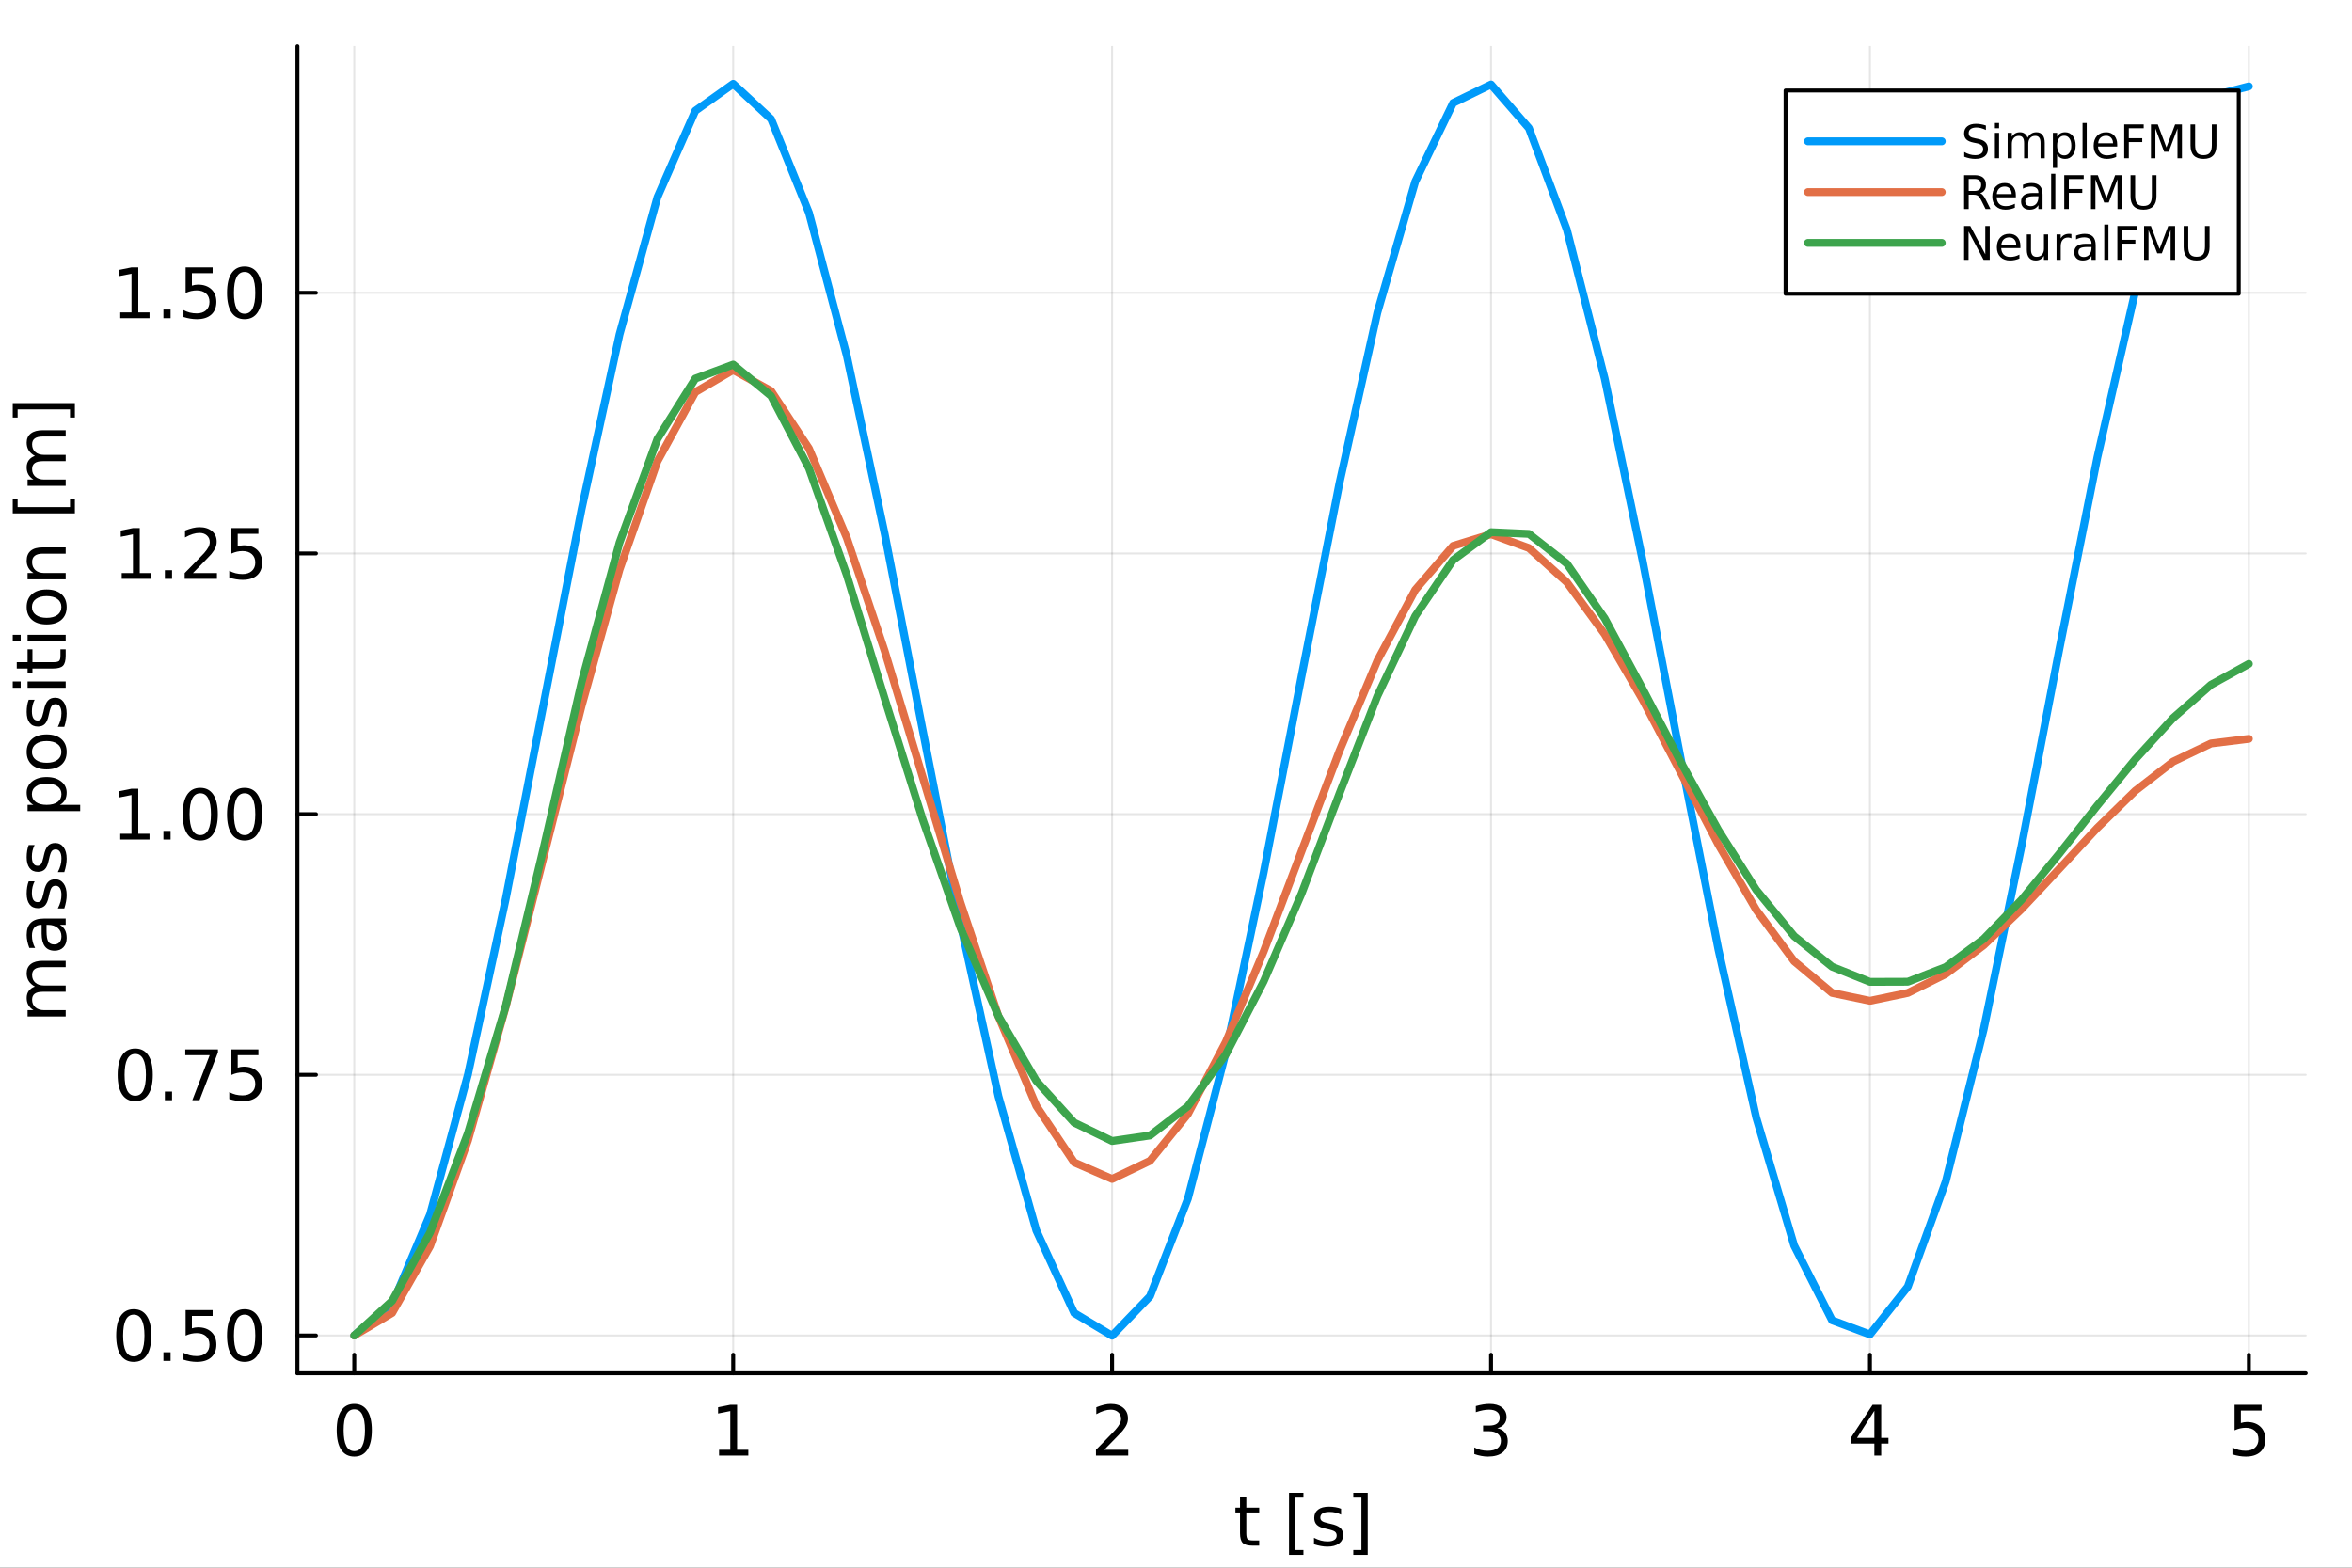 <?xml version="1.0" encoding="utf-8"?>
<svg xmlns="http://www.w3.org/2000/svg" xmlns:xlink="http://www.w3.org/1999/xlink" width="600" height="400" viewBox="0 0 2400 1600">
<rect x="0" y="0" width="2400" height="1600" fill="#333333" stroke="none"/>
<defs>
  <clipPath id="clip170">
    <rect x="0" y="0" width="2400" height="1600"/>
  </clipPath>
</defs>
<path clip-path="url(#clip170)" d="M0 1600 L2400 1600 L2400 0 L0 0  Z" fill="#ffffff" fill-rule="evenodd" fill-opacity="1"/>
<defs>
  <clipPath id="clip171">
    <rect x="480" y="0" width="1681" height="1600"/>
  </clipPath>
</defs>
<path clip-path="url(#clip170)" d="M303.503 1401.58 L2352.76 1401.58 L2352.76 47.244 L303.503 47.244  Z" fill="#ffffff" fill-rule="evenodd" fill-opacity="1"/>
<defs>
  <clipPath id="clip172">
    <rect x="303" y="47" width="2050" height="1355"/>
  </clipPath>
</defs>
<polyline clip-path="url(#clip172)" style="stroke:#000000; stroke-linecap:round; stroke-linejoin:round; stroke-width:2; stroke-opacity:0.1; fill:none" points="361.501,1401.58 361.501,47.244 "/>
<polyline clip-path="url(#clip172)" style="stroke:#000000; stroke-linecap:round; stroke-linejoin:round; stroke-width:2; stroke-opacity:0.1; fill:none" points="748.152,1401.58 748.152,47.244 "/>
<polyline clip-path="url(#clip172)" style="stroke:#000000; stroke-linecap:round; stroke-linejoin:round; stroke-width:2; stroke-opacity:0.1; fill:none" points="1134.8,1401.58 1134.8,47.244 "/>
<polyline clip-path="url(#clip172)" style="stroke:#000000; stroke-linecap:round; stroke-linejoin:round; stroke-width:2; stroke-opacity:0.1; fill:none" points="1521.46,1401.58 1521.46,47.244 "/>
<polyline clip-path="url(#clip172)" style="stroke:#000000; stroke-linecap:round; stroke-linejoin:round; stroke-width:2; stroke-opacity:0.1; fill:none" points="1908.11,1401.58 1908.11,47.244 "/>
<polyline clip-path="url(#clip172)" style="stroke:#000000; stroke-linecap:round; stroke-linejoin:round; stroke-width:2; stroke-opacity:0.1; fill:none" points="2294.76,1401.58 2294.76,47.244 "/>
<polyline clip-path="url(#clip170)" style="stroke:#000000; stroke-linecap:round; stroke-linejoin:round; stroke-width:4; stroke-opacity:1; fill:none" points="303.503,1401.58 2352.76,1401.58 "/>
<polyline clip-path="url(#clip170)" style="stroke:#000000; stroke-linecap:round; stroke-linejoin:round; stroke-width:4; stroke-opacity:1; fill:none" points="361.501,1401.58 361.501,1382.68 "/>
<polyline clip-path="url(#clip170)" style="stroke:#000000; stroke-linecap:round; stroke-linejoin:round; stroke-width:4; stroke-opacity:1; fill:none" points="748.152,1401.58 748.152,1382.68 "/>
<polyline clip-path="url(#clip170)" style="stroke:#000000; stroke-linecap:round; stroke-linejoin:round; stroke-width:4; stroke-opacity:1; fill:none" points="1134.8,1401.58 1134.8,1382.68 "/>
<polyline clip-path="url(#clip170)" style="stroke:#000000; stroke-linecap:round; stroke-linejoin:round; stroke-width:4; stroke-opacity:1; fill:none" points="1521.46,1401.58 1521.46,1382.68 "/>
<polyline clip-path="url(#clip170)" style="stroke:#000000; stroke-linecap:round; stroke-linejoin:round; stroke-width:4; stroke-opacity:1; fill:none" points="1908.11,1401.58 1908.11,1382.68 "/>
<polyline clip-path="url(#clip170)" style="stroke:#000000; stroke-linecap:round; stroke-linejoin:round; stroke-width:4; stroke-opacity:1; fill:none" points="2294.76,1401.58 2294.76,1382.68 "/>
<path clip-path="url(#clip170)" d="M361.501 1438.36 Q356.084 1438.36 353.341 1443.71 Q350.633 1449.02 350.633 1459.71 Q350.633 1470.37 353.341 1475.72 Q356.084 1481.03 361.501 1481.03 Q366.952 1481.03 369.66 1475.72 Q372.403 1470.37 372.403 1459.71 Q372.403 1449.02 369.66 1443.71 Q366.952 1438.36 361.501 1438.36 M361.501 1432.8 Q370.216 1432.8 374.799 1439.71 Q379.417 1446.59 379.417 1459.71 Q379.417 1472.8 374.799 1479.71 Q370.216 1486.59 361.501 1486.59 Q352.785 1486.59 348.167 1479.71 Q343.584 1472.8 343.584 1459.71 Q343.584 1446.59 348.167 1439.71 Q352.785 1432.8 361.501 1432.8 Z" fill="#000000" fill-rule="nonzero" fill-opacity="1" /><path clip-path="url(#clip170)" d="M733.725 1479.68 L745.183 1479.68 L745.183 1440.13 L732.718 1442.63 L732.718 1436.24 L745.114 1433.74 L752.128 1433.74 L752.128 1479.68 L763.586 1479.68 L763.586 1485.58 L733.725 1485.58 L733.725 1479.68 Z" fill="#000000" fill-rule="nonzero" fill-opacity="1" /><path clip-path="url(#clip170)" d="M1126.78 1479.68 L1151.26 1479.68 L1151.26 1485.58 L1118.35 1485.58 L1118.35 1479.68 Q1122.34 1475.55 1129.21 1468.6 Q1136.12 1461.62 1137.89 1459.61 Q1141.26 1455.82 1142.58 1453.22 Q1143.94 1450.58 1143.94 1448.05 Q1143.94 1443.91 1141.02 1441.31 Q1138.14 1438.71 1133.48 1438.71 Q1130.19 1438.71 1126.51 1439.85 Q1122.86 1441 1118.69 1443.32 L1118.69 1436.24 Q1122.93 1434.54 1126.61 1433.67 Q1130.29 1432.8 1133.35 1432.8 Q1141.4 1432.8 1146.19 1436.83 Q1150.98 1440.86 1150.98 1447.59 Q1150.98 1450.79 1149.77 1453.67 Q1148.59 1456.52 1145.43 1460.41 Q1144.56 1461.41 1139.91 1466.24 Q1135.26 1471.03 1126.78 1479.68 Z" fill="#000000" fill-rule="nonzero" fill-opacity="1" /><path clip-path="url(#clip170)" d="M1527.83 1457.63 Q1532.86 1458.7 1535.67 1462.11 Q1538.52 1465.51 1538.52 1470.51 Q1538.52 1478.18 1533.24 1482.39 Q1527.97 1486.59 1518.24 1486.59 Q1514.98 1486.59 1511.51 1485.93 Q1508.07 1485.3 1504.39 1484.02 L1504.39 1477.25 Q1507.31 1478.95 1510.78 1479.82 Q1514.25 1480.68 1518.04 1480.68 Q1524.63 1480.68 1528.07 1478.08 Q1531.54 1475.48 1531.54 1470.51 Q1531.54 1465.93 1528.31 1463.36 Q1525.12 1460.75 1519.39 1460.75 L1513.35 1460.75 L1513.35 1454.99 L1519.67 1454.99 Q1524.84 1454.99 1527.58 1452.94 Q1530.33 1450.86 1530.33 1446.97 Q1530.33 1442.98 1527.48 1440.86 Q1524.67 1438.71 1519.39 1438.71 Q1516.51 1438.71 1513.21 1439.33 Q1509.91 1439.96 1505.95 1441.27 L1505.95 1435.02 Q1509.94 1433.91 1513.42 1433.36 Q1516.92 1432.8 1520.01 1432.8 Q1528 1432.8 1532.65 1436.45 Q1537.31 1440.06 1537.31 1446.24 Q1537.31 1450.55 1534.84 1453.53 Q1532.38 1456.48 1527.83 1457.63 Z" fill="#000000" fill-rule="nonzero" fill-opacity="1" /><path clip-path="url(#clip170)" d="M1912.62 1439.85 L1894.91 1467.52 L1912.62 1467.52 L1912.62 1439.85 M1910.78 1433.74 L1919.6 1433.74 L1919.6 1467.52 L1927 1467.52 L1927 1473.36 L1919.6 1473.36 L1919.6 1485.58 L1912.62 1485.58 L1912.62 1473.36 L1889.22 1473.36 L1889.22 1466.59 L1910.78 1433.74 Z" fill="#000000" fill-rule="nonzero" fill-opacity="1" /><path clip-path="url(#clip170)" d="M2280.17 1433.74 L2307.71 1433.74 L2307.71 1439.64 L2286.6 1439.64 L2286.6 1452.35 Q2288.13 1451.83 2289.65 1451.59 Q2291.18 1451.31 2292.71 1451.31 Q2301.39 1451.31 2306.46 1456.07 Q2311.53 1460.82 2311.53 1468.95 Q2311.53 1477.32 2306.32 1481.97 Q2301.11 1486.59 2291.63 1486.59 Q2288.37 1486.59 2284.97 1486.03 Q2281.6 1485.48 2277.99 1484.36 L2277.99 1477.32 Q2281.11 1479.02 2284.45 1479.85 Q2287.78 1480.68 2291.49 1480.68 Q2297.5 1480.68 2301.01 1477.52 Q2304.52 1474.36 2304.52 1468.95 Q2304.52 1463.53 2301.01 1460.37 Q2297.5 1457.21 2291.49 1457.21 Q2288.68 1457.21 2285.87 1457.84 Q2283.09 1458.46 2280.17 1459.78 L2280.17 1433.74 Z" fill="#000000" fill-rule="nonzero" fill-opacity="1" /><path clip-path="url(#clip170)" d="M1271.74 1527.62 L1271.74 1538.66 L1284.9 1538.66 L1284.9 1543.62 L1271.74 1543.62 L1271.74 1564.74 Q1271.74 1569.49 1273.03 1570.85 Q1274.35 1572.2 1278.34 1572.2 L1284.9 1572.2 L1284.9 1577.55 L1278.34 1577.55 Q1270.94 1577.55 1268.13 1574.8 Q1265.32 1572.03 1265.32 1564.74 L1265.32 1543.62 L1260.63 1543.62 L1260.63 1538.66 L1265.32 1538.66 L1265.32 1527.62 L1271.74 1527.62 Z" fill="#000000" fill-rule="nonzero" fill-opacity="1" /><path clip-path="url(#clip170)" d="M1315.32 1523.52 L1330.04 1523.52 L1330.04 1528.49 L1321.71 1528.49 L1321.71 1581.96 L1330.04 1581.96 L1330.04 1586.92 L1315.32 1586.92 L1315.32 1523.52 Z" fill="#000000" fill-rule="nonzero" fill-opacity="1" /><path clip-path="url(#clip170)" d="M1368.44 1539.8 L1368.44 1545.85 Q1365.73 1544.46 1362.82 1543.76 Q1359.9 1543.07 1356.78 1543.07 Q1352.02 1543.07 1349.62 1544.53 Q1347.26 1545.99 1347.26 1548.9 Q1347.26 1551.12 1348.96 1552.41 Q1350.66 1553.66 1355.8 1554.8 L1357.99 1555.29 Q1364.8 1556.75 1367.64 1559.42 Q1370.53 1562.06 1370.53 1566.82 Q1370.53 1572.24 1366.22 1575.4 Q1361.95 1578.55 1354.45 1578.55 Q1351.32 1578.55 1347.92 1577.93 Q1344.55 1577.34 1340.8 1576.12 L1340.8 1569.53 Q1344.34 1571.37 1347.78 1572.3 Q1351.22 1573.21 1354.59 1573.21 Q1359.1 1573.21 1361.53 1571.68 Q1363.96 1570.12 1363.96 1567.3 Q1363.96 1564.7 1362.19 1563.31 Q1360.46 1561.92 1354.52 1560.64 L1352.3 1560.12 Q1346.36 1558.87 1343.72 1556.3 Q1341.08 1553.69 1341.08 1549.18 Q1341.08 1543.69 1344.97 1540.71 Q1348.86 1537.72 1356.01 1537.72 Q1359.55 1537.72 1362.68 1538.24 Q1365.8 1538.76 1368.44 1539.8 Z" fill="#000000" fill-rule="nonzero" fill-opacity="1" /><path clip-path="url(#clip170)" d="M1395.63 1523.52 L1395.63 1586.92 L1380.91 1586.92 L1380.91 1581.96 L1389.21 1581.96 L1389.21 1528.49 L1380.91 1528.49 L1380.91 1523.52 L1395.63 1523.52 Z" fill="#000000" fill-rule="nonzero" fill-opacity="1" /><polyline clip-path="url(#clip172)" style="stroke:#000000; stroke-linecap:round; stroke-linejoin:round; stroke-width:2; stroke-opacity:0.1; fill:none" points="303.503,1363.02 2352.76,1363.02 "/>
<polyline clip-path="url(#clip172)" style="stroke:#000000; stroke-linecap:round; stroke-linejoin:round; stroke-width:2; stroke-opacity:0.1; fill:none" points="303.503,1096.97 2352.76,1096.97 "/>
<polyline clip-path="url(#clip172)" style="stroke:#000000; stroke-linecap:round; stroke-linejoin:round; stroke-width:2; stroke-opacity:0.1; fill:none" points="303.503,830.926 2352.76,830.926 "/>
<polyline clip-path="url(#clip172)" style="stroke:#000000; stroke-linecap:round; stroke-linejoin:round; stroke-width:2; stroke-opacity:0.1; fill:none" points="303.503,564.878 2352.76,564.878 "/>
<polyline clip-path="url(#clip172)" style="stroke:#000000; stroke-linecap:round; stroke-linejoin:round; stroke-width:2; stroke-opacity:0.1; fill:none" points="303.503,298.829 2352.76,298.829 "/>
<polyline clip-path="url(#clip170)" style="stroke:#000000; stroke-linecap:round; stroke-linejoin:round; stroke-width:4; stroke-opacity:1; fill:none" points="303.503,1401.58 303.503,47.244 "/>
<polyline clip-path="url(#clip170)" style="stroke:#000000; stroke-linecap:round; stroke-linejoin:round; stroke-width:4; stroke-opacity:1; fill:none" points="303.503,1363.02 322.401,1363.02 "/>
<polyline clip-path="url(#clip170)" style="stroke:#000000; stroke-linecap:round; stroke-linejoin:round; stroke-width:4; stroke-opacity:1; fill:none" points="303.503,1096.97 322.401,1096.97 "/>
<polyline clip-path="url(#clip170)" style="stroke:#000000; stroke-linecap:round; stroke-linejoin:round; stroke-width:4; stroke-opacity:1; fill:none" points="303.503,830.926 322.401,830.926 "/>
<polyline clip-path="url(#clip170)" style="stroke:#000000; stroke-linecap:round; stroke-linejoin:round; stroke-width:4; stroke-opacity:1; fill:none" points="303.503,564.878 322.401,564.878 "/>
<polyline clip-path="url(#clip170)" style="stroke:#000000; stroke-linecap:round; stroke-linejoin:round; stroke-width:4; stroke-opacity:1; fill:none" points="303.503,298.829 322.401,298.829 "/>
<path clip-path="url(#clip170)" d="M136.497 1341.72 Q131.08 1341.72 128.337 1347.07 Q125.629 1352.38 125.629 1363.08 Q125.629 1373.73 128.337 1379.08 Q131.08 1384.39 136.497 1384.39 Q141.948 1384.39 144.656 1379.08 Q147.399 1373.73 147.399 1363.08 Q147.399 1352.38 144.656 1347.07 Q141.948 1341.72 136.497 1341.72 M136.497 1336.17 Q145.212 1336.17 149.795 1343.08 Q154.413 1349.95 154.413 1363.08 Q154.413 1376.17 149.795 1383.08 Q145.212 1389.95 136.497 1389.95 Q127.781 1389.95 123.163 1383.08 Q118.58 1376.17 118.58 1363.08 Q118.58 1349.95 123.163 1343.08 Q127.781 1336.17 136.497 1336.17 Z" fill="#000000" fill-rule="nonzero" fill-opacity="1" /><path clip-path="url(#clip170)" d="M166.74 1380.12 L174.066 1380.12 L174.066 1388.94 L166.74 1388.94 L166.74 1380.12 Z" fill="#000000" fill-rule="nonzero" fill-opacity="1" /><path clip-path="url(#clip170)" d="M189.413 1337.1 L216.948 1337.1 L216.948 1343.01 L195.837 1343.01 L195.837 1355.71 Q197.364 1355.19 198.892 1354.95 Q200.42 1354.67 201.948 1354.67 Q210.628 1354.67 215.698 1359.43 Q220.767 1364.19 220.767 1372.31 Q220.767 1380.68 215.559 1385.33 Q210.35 1389.95 200.871 1389.95 Q197.608 1389.95 194.205 1389.39 Q190.837 1388.84 187.226 1387.73 L187.226 1380.68 Q190.351 1382.38 193.684 1383.21 Q197.017 1384.05 200.732 1384.05 Q206.739 1384.05 210.246 1380.89 Q213.753 1377.73 213.753 1372.31 Q213.753 1366.89 210.246 1363.73 Q206.739 1360.58 200.732 1360.58 Q197.92 1360.58 195.108 1361.2 Q192.33 1361.83 189.413 1363.14 L189.413 1337.1 Z" fill="#000000" fill-rule="nonzero" fill-opacity="1" /><path clip-path="url(#clip170)" d="M249.586 1341.72 Q244.17 1341.72 241.427 1347.07 Q238.718 1352.38 238.718 1363.08 Q238.718 1373.73 241.427 1379.08 Q244.17 1384.39 249.586 1384.39 Q255.038 1384.39 257.746 1379.08 Q260.489 1373.73 260.489 1363.08 Q260.489 1352.38 257.746 1347.07 Q255.038 1341.72 249.586 1341.72 M249.586 1336.17 Q258.302 1336.17 262.885 1343.08 Q267.503 1349.95 267.503 1363.08 Q267.503 1376.17 262.885 1383.08 Q258.302 1389.95 249.586 1389.95 Q240.871 1389.95 236.253 1383.08 Q231.67 1376.17 231.67 1363.08 Q231.67 1349.95 236.253 1343.08 Q240.871 1336.17 249.586 1336.17 Z" fill="#000000" fill-rule="nonzero" fill-opacity="1" /><path clip-path="url(#clip170)" d="M137.99 1075.67 Q132.573 1075.67 129.83 1081.02 Q127.122 1086.33 127.122 1097.03 Q127.122 1107.69 129.83 1113.03 Q132.573 1118.35 137.99 1118.35 Q143.441 1118.35 146.149 1113.03 Q148.892 1107.69 148.892 1097.03 Q148.892 1086.33 146.149 1081.02 Q143.441 1075.67 137.99 1075.67 M137.99 1070.12 Q146.705 1070.12 151.288 1077.03 Q155.906 1083.9 155.906 1097.03 Q155.906 1110.12 151.288 1117.03 Q146.705 1123.9 137.99 1123.9 Q129.275 1123.9 124.657 1117.03 Q120.073 1110.12 120.073 1097.03 Q120.073 1083.9 124.657 1077.03 Q129.275 1070.12 137.99 1070.12 Z" fill="#000000" fill-rule="nonzero" fill-opacity="1" /><path clip-path="url(#clip170)" d="M168.233 1114.08 L175.559 1114.08 L175.559 1122.89 L168.233 1122.89 L168.233 1114.08 Z" fill="#000000" fill-rule="nonzero" fill-opacity="1" /><path clip-path="url(#clip170)" d="M189.066 1071.05 L222.399 1071.05 L222.399 1074.04 L203.58 1122.89 L196.253 1122.89 L213.962 1076.96 L189.066 1076.96 L189.066 1071.05 Z" fill="#000000" fill-rule="nonzero" fill-opacity="1" /><path clip-path="url(#clip170)" d="M236.149 1071.05 L263.684 1071.05 L263.684 1076.96 L242.573 1076.96 L242.573 1089.67 Q244.1 1089.14 245.628 1088.9 Q247.156 1088.62 248.684 1088.62 Q257.364 1088.62 262.434 1093.38 Q267.503 1098.14 267.503 1106.26 Q267.503 1114.63 262.295 1119.28 Q257.086 1123.9 247.607 1123.9 Q244.343 1123.9 240.941 1123.35 Q237.573 1122.79 233.961 1121.68 L233.961 1114.63 Q237.086 1116.33 240.42 1117.17 Q243.753 1118 247.468 1118 Q253.475 1118 256.982 1114.84 Q260.489 1111.68 260.489 1106.26 Q260.489 1100.85 256.982 1097.69 Q253.475 1094.53 247.468 1094.53 Q244.656 1094.53 241.843 1095.15 Q239.066 1095.78 236.149 1097.1 L236.149 1071.05 Z" fill="#000000" fill-rule="nonzero" fill-opacity="1" /><path clip-path="url(#clip170)" d="M122.712 850.943 L134.17 850.943 L134.17 811.395 L121.705 813.895 L121.705 807.506 L134.101 805.006 L141.115 805.006 L141.115 850.943 L152.573 850.943 L152.573 856.846 L122.712 856.846 L122.712 850.943 Z" fill="#000000" fill-rule="nonzero" fill-opacity="1" /><path clip-path="url(#clip170)" d="M166.74 848.027 L174.066 848.027 L174.066 856.846 L166.74 856.846 L166.74 848.027 Z" fill="#000000" fill-rule="nonzero" fill-opacity="1" /><path clip-path="url(#clip170)" d="M204.344 809.624 Q198.927 809.624 196.184 814.971 Q193.476 820.284 193.476 830.978 Q193.476 841.638 196.184 846.985 Q198.927 852.298 204.344 852.298 Q209.795 852.298 212.503 846.985 Q215.246 841.638 215.246 830.978 Q215.246 820.284 212.503 814.971 Q209.795 809.624 204.344 809.624 M204.344 804.069 Q213.059 804.069 217.642 810.978 Q222.26 817.853 222.26 830.978 Q222.26 844.068 217.642 850.978 Q213.059 857.853 204.344 857.853 Q195.628 857.853 191.01 850.978 Q186.427 844.068 186.427 830.978 Q186.427 817.853 191.01 810.978 Q195.628 804.069 204.344 804.069 Z" fill="#000000" fill-rule="nonzero" fill-opacity="1" /><path clip-path="url(#clip170)" d="M249.586 809.624 Q244.17 809.624 241.427 814.971 Q238.718 820.284 238.718 830.978 Q238.718 841.638 241.427 846.985 Q244.17 852.298 249.586 852.298 Q255.038 852.298 257.746 846.985 Q260.489 841.638 260.489 830.978 Q260.489 820.284 257.746 814.971 Q255.038 809.624 249.586 809.624 M249.586 804.069 Q258.302 804.069 262.885 810.978 Q267.503 817.853 267.503 830.978 Q267.503 844.068 262.885 850.978 Q258.302 857.853 249.586 857.853 Q240.871 857.853 236.253 850.978 Q231.67 844.068 231.67 830.978 Q231.67 817.853 236.253 810.978 Q240.871 804.069 249.586 804.069 Z" fill="#000000" fill-rule="nonzero" fill-opacity="1" /><path clip-path="url(#clip170)" d="M124.205 584.895 L135.663 584.895 L135.663 545.347 L123.198 547.846 L123.198 541.458 L135.594 538.958 L142.608 538.958 L142.608 584.895 L154.066 584.895 L154.066 590.798 L124.205 590.798 L124.205 584.895 Z" fill="#000000" fill-rule="nonzero" fill-opacity="1" /><path clip-path="url(#clip170)" d="M168.233 581.978 L175.559 581.978 L175.559 590.798 L168.233 590.798 L168.233 581.978 Z" fill="#000000" fill-rule="nonzero" fill-opacity="1" /><path clip-path="url(#clip170)" d="M196.878 584.895 L221.357 584.895 L221.357 590.798 L188.441 590.798 L188.441 584.895 Q192.434 580.763 199.309 573.819 Q206.219 566.839 207.989 564.826 Q211.357 561.041 212.677 558.437 Q214.031 555.798 214.031 553.263 Q214.031 549.131 211.114 546.527 Q208.232 543.923 203.58 543.923 Q200.281 543.923 196.601 545.069 Q192.955 546.215 188.788 548.541 L188.788 541.458 Q193.024 539.756 196.705 538.888 Q200.385 538.02 203.441 538.02 Q211.496 538.02 216.288 542.048 Q221.08 546.076 221.08 552.812 Q221.08 556.006 219.864 558.888 Q218.684 561.735 215.524 565.624 Q214.656 566.631 210.003 571.457 Q205.351 576.249 196.878 584.895 Z" fill="#000000" fill-rule="nonzero" fill-opacity="1" /><path clip-path="url(#clip170)" d="M236.149 538.958 L263.684 538.958 L263.684 544.86 L242.573 544.86 L242.573 557.569 Q244.1 557.048 245.628 556.805 Q247.156 556.527 248.684 556.527 Q257.364 556.527 262.434 561.284 Q267.503 566.041 267.503 574.166 Q267.503 582.534 262.295 587.187 Q257.086 591.805 247.607 591.805 Q244.343 591.805 240.941 591.249 Q237.573 590.693 233.961 589.582 L233.961 582.534 Q237.086 584.235 240.42 585.069 Q243.753 585.902 247.468 585.902 Q253.475 585.902 256.982 582.742 Q260.489 579.582 260.489 574.166 Q260.489 568.749 256.982 565.589 Q253.475 562.43 247.468 562.43 Q244.656 562.43 241.843 563.055 Q239.066 563.68 236.149 564.999 L236.149 538.958 Z" fill="#000000" fill-rule="nonzero" fill-opacity="1" /><path clip-path="url(#clip170)" d="M122.712 318.846 L134.17 318.846 L134.17 279.298 L121.705 281.798 L121.705 275.409 L134.101 272.909 L141.115 272.909 L141.115 318.846 L152.573 318.846 L152.573 324.749 L122.712 324.749 L122.712 318.846 Z" fill="#000000" fill-rule="nonzero" fill-opacity="1" /><path clip-path="url(#clip170)" d="M166.74 315.93 L174.066 315.93 L174.066 324.749 L166.74 324.749 L166.74 315.93 Z" fill="#000000" fill-rule="nonzero" fill-opacity="1" /><path clip-path="url(#clip170)" d="M189.413 272.909 L216.948 272.909 L216.948 278.812 L195.837 278.812 L195.837 291.52 Q197.364 290.999 198.892 290.756 Q200.42 290.479 201.948 290.479 Q210.628 290.479 215.698 295.235 Q220.767 299.992 220.767 308.117 Q220.767 316.485 215.559 321.138 Q210.35 325.756 200.871 325.756 Q197.608 325.756 194.205 325.201 Q190.837 324.645 187.226 323.534 L187.226 316.485 Q190.351 318.187 193.684 319.02 Q197.017 319.853 200.732 319.853 Q206.739 319.853 210.246 316.694 Q213.753 313.534 213.753 308.117 Q213.753 302.701 210.246 299.541 Q206.739 296.381 200.732 296.381 Q197.92 296.381 195.108 297.006 Q192.33 297.631 189.413 298.951 L189.413 272.909 Z" fill="#000000" fill-rule="nonzero" fill-opacity="1" /><path clip-path="url(#clip170)" d="M249.586 277.527 Q244.17 277.527 241.427 282.874 Q238.718 288.187 238.718 298.881 Q238.718 309.541 241.427 314.888 Q244.17 320.201 249.586 320.201 Q255.038 320.201 257.746 314.888 Q260.489 309.541 260.489 298.881 Q260.489 288.187 257.746 282.874 Q255.038 277.527 249.586 277.527 M249.586 271.972 Q258.302 271.972 262.885 278.881 Q267.503 285.756 267.503 298.881 Q267.503 311.971 262.885 318.881 Q258.302 325.756 249.586 325.756 Q240.871 325.756 236.253 318.881 Q231.67 311.971 231.67 298.881 Q231.67 285.756 236.253 278.881 Q240.871 271.972 249.586 271.972 Z" fill="#000000" fill-rule="nonzero" fill-opacity="1" /><path clip-path="url(#clip170)" d="M35.605 1006.89 Q31.299 1004.5 29.251 1001.16 Q27.202 997.831 27.202 993.317 Q27.202 987.24 31.473 983.942 Q35.709 980.643 43.556 980.643 L67.028 980.643 L67.028 987.067 L43.764 987.067 Q38.174 987.067 35.466 989.046 Q32.758 991.025 32.758 995.088 Q32.758 1000.05 36.056 1002.93 Q39.355 1005.82 45.049 1005.82 L67.028 1005.82 L67.028 1012.24 L43.764 1012.24 Q38.139 1012.24 35.466 1014.22 Q32.758 1016.2 32.758 1020.33 Q32.758 1025.23 36.091 1028.11 Q39.389 1030.99 45.049 1030.99 L67.028 1030.99 L67.028 1037.41 L28.14 1037.41 L28.14 1030.99 L34.181 1030.99 Q30.605 1028.8 28.903 1025.75 Q27.202 1022.69 27.202 1018.49 Q27.202 1014.25 29.355 1011.3 Q31.508 1008.32 35.605 1006.89 Z" fill="#000000" fill-rule="nonzero" fill-opacity="1" /><path clip-path="url(#clip170)" d="M47.48 950.227 Q47.48 957.97 49.251 960.956 Q51.021 963.942 55.292 963.942 Q58.695 963.942 60.709 961.72 Q62.688 959.463 62.688 955.609 Q62.688 950.296 58.938 947.102 Q55.153 943.873 48.903 943.873 L47.48 943.873 L47.48 950.227 M44.841 937.484 L67.028 937.484 L67.028 943.873 L61.125 943.873 Q64.667 946.06 66.368 949.324 Q68.035 952.588 68.035 957.31 Q68.035 963.282 64.702 966.824 Q61.334 970.331 55.709 970.331 Q49.146 970.331 45.813 965.956 Q42.48 961.546 42.48 952.831 L42.48 943.873 L41.855 943.873 Q37.445 943.873 35.049 946.789 Q32.619 949.671 32.619 954.914 Q32.619 958.248 33.417 961.407 Q34.216 964.567 35.813 967.484 L29.91 967.484 Q28.556 963.977 27.896 960.678 Q27.202 957.379 27.202 954.254 Q27.202 945.817 31.577 941.65 Q35.952 937.484 44.841 937.484 Z" fill="#000000" fill-rule="nonzero" fill-opacity="1" /><path clip-path="url(#clip170)" d="M29.285 899.533 L35.327 899.533 Q33.938 902.241 33.244 905.158 Q32.549 908.074 32.549 911.199 Q32.549 915.956 34.008 918.352 Q35.466 920.713 38.383 920.713 Q40.605 920.713 41.889 919.012 Q43.139 917.31 44.285 912.171 L44.771 909.984 Q46.23 903.178 48.903 900.331 Q51.542 897.449 56.299 897.449 Q61.716 897.449 64.875 901.755 Q68.035 906.026 68.035 913.526 Q68.035 916.651 67.41 920.053 Q66.82 923.421 65.605 927.171 L59.007 927.171 Q60.848 923.63 61.785 920.192 Q62.688 916.755 62.688 913.387 Q62.688 908.873 61.16 906.442 Q59.598 904.012 56.785 904.012 Q54.181 904.012 52.792 905.783 Q51.403 907.519 50.118 913.456 L49.598 915.678 Q48.348 921.616 45.778 924.255 Q43.174 926.894 38.66 926.894 Q33.174 926.894 30.188 923.005 Q27.202 919.116 27.202 911.963 Q27.202 908.421 27.723 905.296 Q28.244 902.171 29.285 899.533 Z" fill="#000000" fill-rule="nonzero" fill-opacity="1" /><path clip-path="url(#clip170)" d="M29.285 862.484 L35.327 862.484 Q33.938 865.192 33.244 868.109 Q32.549 871.026 32.549 874.151 Q32.549 878.908 34.008 881.303 Q35.466 883.665 38.383 883.665 Q40.605 883.665 41.889 881.963 Q43.139 880.262 44.285 875.123 L44.771 872.935 Q46.23 866.13 48.903 863.283 Q51.542 860.401 56.299 860.401 Q61.716 860.401 64.875 864.706 Q68.035 868.977 68.035 876.477 Q68.035 879.602 67.41 883.005 Q66.82 886.373 65.605 890.123 L59.007 890.123 Q60.848 886.581 61.785 883.144 Q62.688 879.706 62.688 876.338 Q62.688 871.824 61.16 869.394 Q59.598 866.963 56.785 866.963 Q54.181 866.963 52.792 868.734 Q51.403 870.47 50.118 876.408 L49.598 878.63 Q48.348 884.567 45.778 887.206 Q43.174 889.845 38.66 889.845 Q33.174 889.845 30.188 885.956 Q27.202 882.067 27.202 874.915 Q27.202 871.373 27.723 868.248 Q28.244 865.123 29.285 862.484 Z" fill="#000000" fill-rule="nonzero" fill-opacity="1" /><path clip-path="url(#clip170)" d="M61.195 821.443 L81.82 821.443 L81.82 827.866 L28.14 827.866 L28.14 821.443 L34.042 821.443 Q30.57 819.429 28.903 816.373 Q27.202 813.283 27.202 809.012 Q27.202 801.929 32.827 797.519 Q38.452 793.075 47.618 793.075 Q56.785 793.075 62.41 797.519 Q68.035 801.929 68.035 809.012 Q68.035 813.283 66.368 816.373 Q64.667 819.429 61.195 821.443 M47.618 799.707 Q40.57 799.707 36.577 802.623 Q32.549 805.505 32.549 810.575 Q32.549 815.644 36.577 818.561 Q40.57 821.443 47.618 821.443 Q54.667 821.443 58.695 818.561 Q62.688 815.644 62.688 810.575 Q62.688 805.505 58.695 802.623 Q54.667 799.707 47.618 799.707 Z" fill="#000000" fill-rule="nonzero" fill-opacity="1" /><path clip-path="url(#clip170)" d="M32.619 767.415 Q32.619 772.554 36.646 775.54 Q40.639 778.526 47.618 778.526 Q54.598 778.526 58.625 775.575 Q62.618 772.589 62.618 767.415 Q62.618 762.311 58.591 759.325 Q54.563 756.339 47.618 756.339 Q40.709 756.339 36.681 759.325 Q32.619 762.311 32.619 767.415 M27.202 767.415 Q27.202 759.082 32.619 754.325 Q38.035 749.568 47.618 749.568 Q57.167 749.568 62.618 754.325 Q68.035 759.082 68.035 767.415 Q68.035 775.783 62.618 780.54 Q57.167 785.262 47.618 785.262 Q38.035 785.262 32.619 780.54 Q27.202 775.783 27.202 767.415 Z" fill="#000000" fill-rule="nonzero" fill-opacity="1" /><path clip-path="url(#clip170)" d="M29.285 714.186 L35.327 714.186 Q33.938 716.895 33.244 719.811 Q32.549 722.728 32.549 725.853 Q32.549 730.61 34.008 733.006 Q35.466 735.367 38.383 735.367 Q40.605 735.367 41.889 733.665 Q43.139 731.964 44.285 726.825 L44.771 724.638 Q46.23 717.832 48.903 714.985 Q51.542 712.103 56.299 712.103 Q61.716 712.103 64.875 716.409 Q68.035 720.679 68.035 728.179 Q68.035 731.304 67.41 734.707 Q66.82 738.075 65.605 741.825 L59.007 741.825 Q60.848 738.283 61.785 734.846 Q62.688 731.408 62.688 728.04 Q62.688 723.527 61.16 721.096 Q59.598 718.665 56.785 718.665 Q54.181 718.665 52.792 720.436 Q51.403 722.172 50.118 728.11 L49.598 730.332 Q48.348 736.27 45.778 738.908 Q43.174 741.547 38.66 741.547 Q33.174 741.547 30.188 737.658 Q27.202 733.77 27.202 726.617 Q27.202 723.075 27.723 719.95 Q28.244 716.825 29.285 714.186 Z" fill="#000000" fill-rule="nonzero" fill-opacity="1" /><path clip-path="url(#clip170)" d="M28.14 701.929 L28.14 695.541 L67.028 695.541 L67.028 701.929 L28.14 701.929 M13.001 701.929 L13.001 695.541 L21.091 695.541 L21.091 701.929 L13.001 701.929 Z" fill="#000000" fill-rule="nonzero" fill-opacity="1" /><path clip-path="url(#clip170)" d="M17.098 675.853 L28.14 675.853 L28.14 662.694 L33.105 662.694 L33.105 675.853 L54.216 675.853 Q58.973 675.853 60.327 674.568 Q61.681 673.249 61.681 669.256 L61.681 662.694 L67.028 662.694 L67.028 669.256 Q67.028 676.652 64.285 679.464 Q61.507 682.277 54.216 682.277 L33.105 682.277 L33.105 686.964 L28.14 686.964 L28.14 682.277 L17.098 682.277 L17.098 675.853 Z" fill="#000000" fill-rule="nonzero" fill-opacity="1" /><path clip-path="url(#clip170)" d="M28.14 654.291 L28.14 647.902 L67.028 647.902 L67.028 654.291 L28.14 654.291 M13.001 654.291 L13.001 647.902 L21.091 647.902 L21.091 654.291 L13.001 654.291 Z" fill="#000000" fill-rule="nonzero" fill-opacity="1" /><path clip-path="url(#clip170)" d="M32.619 619.465 Q32.619 624.603 36.646 627.59 Q40.639 630.576 47.618 630.576 Q54.598 630.576 58.625 627.624 Q62.618 624.638 62.618 619.465 Q62.618 614.36 58.591 611.374 Q54.563 608.388 47.618 608.388 Q40.709 608.388 36.681 611.374 Q32.619 614.36 32.619 619.465 M27.202 619.465 Q27.202 611.131 32.619 606.374 Q38.035 601.617 47.618 601.617 Q57.167 601.617 62.618 606.374 Q68.035 611.131 68.035 619.465 Q68.035 627.833 62.618 632.59 Q57.167 637.312 47.618 637.312 Q38.035 637.312 32.619 632.59 Q27.202 627.833 27.202 619.465 Z" fill="#000000" fill-rule="nonzero" fill-opacity="1" /><path clip-path="url(#clip170)" d="M43.556 558.701 L67.028 558.701 L67.028 565.09 L43.764 565.09 Q38.244 565.09 35.501 567.243 Q32.758 569.395 32.758 573.701 Q32.758 578.875 36.056 581.861 Q39.355 584.847 45.049 584.847 L67.028 584.847 L67.028 591.27 L28.14 591.27 L28.14 584.847 L34.181 584.847 Q30.674 582.555 28.938 579.465 Q27.202 576.34 27.202 572.277 Q27.202 565.576 31.369 562.139 Q35.501 558.701 43.556 558.701 Z" fill="#000000" fill-rule="nonzero" fill-opacity="1" /><path clip-path="url(#clip170)" d="M13.001 523.944 L13.001 509.222 L17.966 509.222 L17.966 517.555 L71.438 517.555 L71.438 509.222 L76.403 509.222 L76.403 523.944 L13.001 523.944 Z" fill="#000000" fill-rule="nonzero" fill-opacity="1" /><path clip-path="url(#clip170)" d="M35.605 465.333 Q31.299 462.938 29.251 459.604 Q27.202 456.271 27.202 451.757 Q27.202 445.681 31.473 442.382 Q35.709 439.084 43.556 439.084 L67.028 439.084 L67.028 445.507 L43.764 445.507 Q38.174 445.507 35.466 447.486 Q32.758 449.466 32.758 453.528 Q32.758 458.493 36.056 461.375 Q39.355 464.257 45.049 464.257 L67.028 464.257 L67.028 470.681 L43.764 470.681 Q38.139 470.681 35.466 472.66 Q32.758 474.639 32.758 478.771 Q32.758 483.667 36.091 486.549 Q39.389 489.431 45.049 489.431 L67.028 489.431 L67.028 495.854 L28.14 495.854 L28.14 489.431 L34.181 489.431 Q30.605 487.243 28.903 484.188 Q27.202 481.132 27.202 476.931 Q27.202 472.695 29.355 469.743 Q31.508 466.757 35.605 465.333 Z" fill="#000000" fill-rule="nonzero" fill-opacity="1" /><path clip-path="url(#clip170)" d="M13.001 411.41 L76.403 411.41 L76.403 426.132 L71.438 426.132 L71.438 417.834 L17.966 417.834 L17.966 426.132 L13.001 426.132 L13.001 411.41 Z" fill="#000000" fill-rule="nonzero" fill-opacity="1" /><polyline clip-path="url(#clip172)" style="stroke:#009af9; stroke-linecap:round; stroke-linejoin:round; stroke-width:8; stroke-opacity:1; fill:none" points="361.501,1363.02 400.166,1331.34 438.831,1239.54 477.496,1096.7 516.161,916.94 554.826,717.934 593.492,519.485 632.157,341.362 670.822,201.271 709.487,113.085 748.152,85.574 786.817,121.468 825.482,217.213 864.148,363.313 902.813,545.265 941.478,745.027 980.143,942.762 1018.81,1118.86 1057.47,1255.83 1096.14,1340.08 1134.8,1363.25 1173.47,1323.03 1212.13,1223.41 1250.8,1074.27 1289.46,890.399 1328.13,690.058 1366.79,493.114 1405.46,319.126 1444.12,185.346 1482.79,105.071 1521.46,86.257 1560.12,130.787 1598.79,234.243 1637.45,386.358 1676.12,572.052 1714.78,772.881 1753.45,968.936 1792.11,1140.74 1830.78,1271.26 1869.44,1347.52 1908.11,1361.96 1946.77,1313.14 1985.44,1205.89 2024.1,1050.87 2062.77,863.443 2101.43,662.215 2140.1,467.15 2178.76,297.612 2217.43,170.425 2256.09,98.217 2294.76,88.157 "/>
<polyline clip-path="url(#clip172)" style="stroke:#e26f46; stroke-linecap:round; stroke-linejoin:round; stroke-width:8; stroke-opacity:1; fill:none" points="361.501,1363.02 400.166,1340 438.831,1271.82 477.496,1164.1 516.161,1027.11 554.826,874.165 593.492,720.438 632.157,581.369 670.822,470.861 709.487,400.228 748.152,377.604 786.817,399.031 825.482,457.754 864.148,549.143 902.813,664.659 941.478,792.99 980.143,921.437 1018.81,1037.23 1057.47,1128.72 1096.14,1186.39 1134.8,1203.26 1173.47,1184.78 1212.13,1136.99 1250.8,1063.53 1289.46,971.135 1328.13,868.754 1366.79,766.411 1405.46,674.351 1444.12,602.002 1482.79,557.13 1521.46,545.246 1560.12,559.369 1598.79,594.205 1637.45,647.284 1676.12,713.954 1714.78,787.948 1753.45,861.991 1792.11,928.663 1830.78,981.059 1869.44,1013.38 1908.11,1021.44 1946.77,1013.39 1985.44,994.11 2024.1,964.79 2062.77,927.844 2101.43,886.569 2140.1,844.957 2178.76,807.201 2217.43,777.324 2256.09,758.815 2294.76,754.091 "/>
<polyline clip-path="url(#clip172)" style="stroke:#3da44d; stroke-linecap:round; stroke-linejoin:round; stroke-width:8; stroke-opacity:1; fill:none" points="361.501,1363.02 400.166,1327.66 438.831,1257.95 477.496,1156.4 516.161,1026.32 554.826,865.116 593.492,696.163 632.157,553.808 670.822,448.036 709.487,386.415 748.152,372.087 786.817,404.08 825.482,478.022 864.148,587.151 902.813,713.259 941.478,836.301 980.143,947.21 1018.81,1037.07 1057.47,1103.18 1096.14,1145.81 1134.8,1164.53 1173.47,1158.91 1212.13,1129.1 1250.8,1076.27 1289.46,1001.68 1328.13,911.977 1366.79,809.926 1405.46,710.44 1444.12,628.784 1482.79,571.543 1521.46,543.128 1560.12,544.894 1598.79,575.196 1637.45,631.13 1676.12,703.007 1714.78,777.187 1753.45,847.223 1792.11,908.249 1830.78,955.435 1869.44,986.644 1908.11,1002.1 1946.77,1001.97 1985.44,986.952 2024.1,958.348 2062.77,918.35 2101.43,871.168 2140.1,822.171 2178.76,775.039 2217.43,732.821 2256.09,698.887 2294.76,677.579 "/>
<path clip-path="url(#clip170)" d="M1822.02 299.749 L2284.45 299.749 L2284.45 92.389 L1822.02 92.389  Z" fill="#ffffff" fill-rule="evenodd" fill-opacity="1"/>
<polyline clip-path="url(#clip170)" style="stroke:#000000; stroke-linecap:round; stroke-linejoin:round; stroke-width:4; stroke-opacity:1; fill:none" points="1822.02,299.749 2284.45,299.749 2284.45,92.389 1822.02,92.389 1822.02,299.749 "/>
<polyline clip-path="url(#clip170)" style="stroke:#009af9; stroke-linecap:round; stroke-linejoin:round; stroke-width:8; stroke-opacity:1; fill:none" points="1844.79,144.229 1981.41,144.229 "/>
<path clip-path="url(#clip170)" d="M2026.42 128.083 L2026.42 132.643 Q2023.76 131.37 2021.4 130.745 Q2019.04 130.12 2016.84 130.12 Q2013.02 130.12 2010.94 131.601 Q2008.88 133.083 2008.88 135.814 Q2008.88 138.106 2010.24 139.287 Q2011.63 140.444 2015.48 141.162 L2018.3 141.74 Q2023.53 142.736 2026.01 145.259 Q2028.51 147.759 2028.51 151.972 Q2028.51 156.995 2025.13 159.587 Q2021.77 162.18 2015.27 162.18 Q2012.81 162.18 2010.04 161.624 Q2007.28 161.069 2004.32 159.981 L2004.32 155.166 Q2007.17 156.763 2009.9 157.573 Q2012.63 158.384 2015.27 158.384 Q2019.27 158.384 2021.45 156.81 Q2023.62 155.236 2023.62 152.319 Q2023.62 149.773 2022.05 148.337 Q2020.5 146.902 2016.93 146.185 L2014.09 145.629 Q2008.86 144.587 2006.52 142.365 Q2004.18 140.143 2004.18 136.185 Q2004.18 131.601 2007.4 128.962 Q2010.64 126.324 2016.31 126.324 Q2018.74 126.324 2021.26 126.763 Q2023.79 127.203 2026.42 128.083 Z" fill="#000000" fill-rule="nonzero" fill-opacity="1" /><path clip-path="url(#clip170)" d="M2035.61 135.583 L2039.87 135.583 L2039.87 161.509 L2035.61 161.509 L2035.61 135.583 M2035.61 125.49 L2039.87 125.49 L2039.87 130.884 L2035.61 130.884 L2035.61 125.49 Z" fill="#000000" fill-rule="nonzero" fill-opacity="1" /><path clip-path="url(#clip170)" d="M2068.97 140.56 Q2070.57 137.689 2072.79 136.324 Q2075.01 134.958 2078.02 134.958 Q2082.07 134.958 2084.27 137.805 Q2086.47 140.629 2086.47 145.861 L2086.47 161.509 L2082.19 161.509 L2082.19 145.999 Q2082.19 142.273 2080.87 140.467 Q2079.55 138.662 2076.84 138.662 Q2073.53 138.662 2071.61 140.861 Q2069.69 143.06 2069.69 146.856 L2069.69 161.509 L2065.41 161.509 L2065.41 145.999 Q2065.41 142.249 2064.09 140.467 Q2062.77 138.662 2060.01 138.662 Q2056.75 138.662 2054.83 140.884 Q2052.91 143.083 2052.91 146.856 L2052.91 161.509 L2048.62 161.509 L2048.62 135.583 L2052.91 135.583 L2052.91 139.611 Q2054.36 137.226 2056.4 136.092 Q2058.44 134.958 2061.24 134.958 Q2064.06 134.958 2066.03 136.393 Q2068.02 137.828 2068.97 140.56 Z" fill="#000000" fill-rule="nonzero" fill-opacity="1" /><path clip-path="url(#clip170)" d="M2099.09 157.62 L2099.09 171.37 L2094.8 171.37 L2094.8 135.583 L2099.09 135.583 L2099.09 139.518 Q2100.43 137.203 2102.47 136.092 Q2104.53 134.958 2107.37 134.958 Q2112.1 134.958 2115.04 138.708 Q2118 142.458 2118 148.569 Q2118 154.68 2115.04 158.43 Q2112.1 162.18 2107.37 162.18 Q2104.53 162.18 2102.47 161.069 Q2100.43 159.935 2099.09 157.62 M2113.58 148.569 Q2113.58 143.87 2111.63 141.208 Q2109.71 138.523 2106.33 138.523 Q2102.95 138.523 2101.01 141.208 Q2099.09 143.87 2099.09 148.569 Q2099.09 153.268 2101.01 155.953 Q2102.95 158.615 2106.33 158.615 Q2109.71 158.615 2111.63 155.953 Q2113.58 153.268 2113.58 148.569 Z" fill="#000000" fill-rule="nonzero" fill-opacity="1" /><path clip-path="url(#clip170)" d="M2125.06 125.49 L2129.32 125.49 L2129.32 161.509 L2125.06 161.509 L2125.06 125.49 Z" fill="#000000" fill-rule="nonzero" fill-opacity="1" /><path clip-path="url(#clip170)" d="M2160.41 147.481 L2160.41 149.564 L2140.82 149.564 Q2141.1 153.962 2143.46 156.277 Q2145.85 158.569 2150.08 158.569 Q2152.54 158.569 2154.83 157.967 Q2157.14 157.365 2159.41 156.161 L2159.41 160.189 Q2157.12 161.161 2154.71 161.671 Q2152.3 162.18 2149.83 162.18 Q2143.62 162.18 2139.99 158.569 Q2136.38 154.958 2136.38 148.8 Q2136.38 142.435 2139.8 138.708 Q2143.25 134.958 2149.09 134.958 Q2154.32 134.958 2157.35 138.337 Q2160.41 141.694 2160.41 147.481 M2156.15 146.231 Q2156.1 142.736 2154.18 140.652 Q2152.28 138.569 2149.13 138.569 Q2145.57 138.569 2143.41 140.583 Q2141.29 142.597 2140.96 146.254 L2156.15 146.231 Z" fill="#000000" fill-rule="nonzero" fill-opacity="1" /><path clip-path="url(#clip170)" d="M2167.58 126.949 L2187.44 126.949 L2187.44 130.884 L2172.26 130.884 L2172.26 141.069 L2185.96 141.069 L2185.96 145.004 L2172.26 145.004 L2172.26 161.509 L2167.58 161.509 L2167.58 126.949 Z" fill="#000000" fill-rule="nonzero" fill-opacity="1" /><path clip-path="url(#clip170)" d="M2194.85 126.949 L2201.82 126.949 L2210.64 150.467 L2219.5 126.949 L2226.47 126.949 L2226.47 161.509 L2221.91 161.509 L2221.91 131.162 L2213 154.865 L2208.3 154.865 L2199.39 131.162 L2199.39 161.509 L2194.85 161.509 L2194.85 126.949 Z" fill="#000000" fill-rule="nonzero" fill-opacity="1" /><path clip-path="url(#clip170)" d="M2235.22 126.949 L2239.92 126.949 L2239.92 147.944 Q2239.92 153.499 2241.93 155.953 Q2243.95 158.384 2248.46 158.384 Q2252.95 158.384 2254.97 155.953 Q2256.98 153.499 2256.98 147.944 L2256.98 126.949 L2261.68 126.949 L2261.68 148.523 Q2261.68 155.282 2258.32 158.731 Q2254.99 162.18 2248.46 162.18 Q2241.91 162.18 2238.55 158.731 Q2235.22 155.282 2235.22 148.523 L2235.22 126.949 Z" fill="#000000" fill-rule="nonzero" fill-opacity="1" /><polyline clip-path="url(#clip170)" style="stroke:#e26f46; stroke-linecap:round; stroke-linejoin:round; stroke-width:8; stroke-opacity:1; fill:none" points="1844.79,196.069 1981.41,196.069 "/>
<path clip-path="url(#clip170)" d="M2020.57 197.145 Q2022.07 197.654 2023.48 199.321 Q2024.92 200.988 2026.36 203.904 L2031.1 213.349 L2026.08 213.349 L2021.66 204.483 Q2019.94 201.011 2018.32 199.876 Q2016.73 198.742 2013.95 198.742 L2008.86 198.742 L2008.86 213.349 L2004.18 213.349 L2004.18 178.789 L2014.73 178.789 Q2020.66 178.789 2023.58 181.265 Q2026.49 183.742 2026.49 188.742 Q2026.49 192.006 2024.97 194.159 Q2023.46 196.312 2020.57 197.145 M2008.86 182.631 L2008.86 194.9 L2014.73 194.9 Q2018.11 194.9 2019.83 193.349 Q2021.56 191.775 2021.56 188.742 Q2021.56 185.71 2019.83 184.182 Q2018.11 182.631 2014.73 182.631 L2008.86 182.631 Z" fill="#000000" fill-rule="nonzero" fill-opacity="1" /><path clip-path="url(#clip170)" d="M2056.98 199.321 L2056.98 201.404 L2037.4 201.404 Q2037.67 205.802 2040.04 208.117 Q2042.42 210.409 2046.66 210.409 Q2049.11 210.409 2051.4 209.807 Q2053.72 209.205 2055.98 208.001 L2055.98 212.029 Q2053.69 213.001 2051.29 213.511 Q2048.88 214.02 2046.4 214.02 Q2040.2 214.02 2036.56 210.409 Q2032.95 206.798 2032.95 200.64 Q2032.95 194.275 2036.38 190.548 Q2039.83 186.798 2045.66 186.798 Q2050.89 186.798 2053.92 190.177 Q2056.98 193.534 2056.98 199.321 M2052.72 198.071 Q2052.67 194.576 2050.75 192.492 Q2048.86 190.409 2045.71 190.409 Q2042.14 190.409 2039.99 192.423 Q2037.86 194.437 2037.54 198.094 L2052.72 198.071 Z" fill="#000000" fill-rule="nonzero" fill-opacity="1" /><path clip-path="url(#clip170)" d="M2075.75 200.316 Q2070.59 200.316 2068.6 201.497 Q2066.61 202.677 2066.61 205.525 Q2066.61 207.793 2068.09 209.136 Q2069.6 210.455 2072.17 210.455 Q2075.71 210.455 2077.84 207.955 Q2079.99 205.432 2079.99 201.265 L2079.99 200.316 L2075.75 200.316 M2084.25 198.557 L2084.25 213.349 L2079.99 213.349 L2079.99 209.413 Q2078.53 211.775 2076.35 212.909 Q2074.18 214.02 2071.03 214.02 Q2067.05 214.02 2064.69 211.798 Q2062.35 209.552 2062.35 205.802 Q2062.35 201.427 2065.27 199.205 Q2068.21 196.983 2074.02 196.983 L2079.99 196.983 L2079.99 196.566 Q2079.99 193.627 2078.04 192.029 Q2076.12 190.409 2072.63 190.409 Q2070.41 190.409 2068.3 190.941 Q2066.19 191.474 2064.25 192.539 L2064.25 188.603 Q2066.59 187.701 2068.79 187.261 Q2070.98 186.798 2073.07 186.798 Q2078.69 186.798 2081.47 189.714 Q2084.25 192.631 2084.25 198.557 Z" fill="#000000" fill-rule="nonzero" fill-opacity="1" /><path clip-path="url(#clip170)" d="M2093.02 177.33 L2097.28 177.33 L2097.28 213.349 L2093.02 213.349 L2093.02 177.33 Z" fill="#000000" fill-rule="nonzero" fill-opacity="1" /><path clip-path="url(#clip170)" d="M2106.38 178.789 L2126.24 178.789 L2126.24 182.724 L2111.05 182.724 L2111.05 192.909 L2124.76 192.909 L2124.76 196.844 L2111.05 196.844 L2111.05 213.349 L2106.38 213.349 L2106.38 178.789 Z" fill="#000000" fill-rule="nonzero" fill-opacity="1" /><path clip-path="url(#clip170)" d="M2133.65 178.789 L2140.61 178.789 L2149.43 202.307 L2158.3 178.789 L2165.27 178.789 L2165.27 213.349 L2160.71 213.349 L2160.71 183.002 L2151.79 206.705 L2147.1 206.705 L2138.18 183.002 L2138.18 213.349 L2133.65 213.349 L2133.65 178.789 Z" fill="#000000" fill-rule="nonzero" fill-opacity="1" /><path clip-path="url(#clip170)" d="M2174.02 178.789 L2178.72 178.789 L2178.72 199.784 Q2178.72 205.339 2180.73 207.793 Q2182.74 210.224 2187.26 210.224 Q2191.75 210.224 2193.76 207.793 Q2195.78 205.339 2195.78 199.784 L2195.78 178.789 L2200.47 178.789 L2200.47 200.363 Q2200.47 207.122 2197.12 210.571 Q2193.78 214.02 2187.26 214.02 Q2180.71 214.02 2177.35 210.571 Q2174.02 207.122 2174.02 200.363 L2174.02 178.789 Z" fill="#000000" fill-rule="nonzero" fill-opacity="1" /><polyline clip-path="url(#clip170)" style="stroke:#3da44d; stroke-linecap:round; stroke-linejoin:round; stroke-width:8; stroke-opacity:1; fill:none" points="1844.79,247.909 1981.41,247.909 "/>
<path clip-path="url(#clip170)" d="M2004.18 230.629 L2010.48 230.629 L2025.8 259.541 L2025.8 230.629 L2030.34 230.629 L2030.34 265.189 L2024.04 265.189 L2008.72 236.277 L2008.72 265.189 L2004.18 265.189 L2004.18 230.629 Z" fill="#000000" fill-rule="nonzero" fill-opacity="1" /><path clip-path="url(#clip170)" d="M2061.63 251.161 L2061.63 253.244 L2042.05 253.244 Q2042.33 257.642 2044.69 259.957 Q2047.07 262.249 2051.31 262.249 Q2053.76 262.249 2056.05 261.647 Q2058.37 261.045 2060.64 259.841 L2060.64 263.869 Q2058.35 264.841 2055.94 265.351 Q2053.53 265.86 2051.05 265.86 Q2044.85 265.86 2041.22 262.249 Q2037.61 258.638 2037.61 252.48 Q2037.61 246.115 2041.03 242.388 Q2044.48 238.638 2050.31 238.638 Q2055.54 238.638 2058.58 242.017 Q2061.63 245.374 2061.63 251.161 M2057.37 249.911 Q2057.33 246.416 2055.41 244.332 Q2053.51 242.249 2050.36 242.249 Q2046.79 242.249 2044.64 244.263 Q2042.51 246.277 2042.19 249.934 L2057.37 249.911 Z" fill="#000000" fill-rule="nonzero" fill-opacity="1" /><path clip-path="url(#clip170)" d="M2068.18 254.957 L2068.18 239.263 L2072.44 239.263 L2072.44 254.795 Q2072.44 258.476 2073.88 260.328 Q2075.31 262.156 2078.18 262.156 Q2081.63 262.156 2083.62 259.957 Q2085.64 257.758 2085.64 253.962 L2085.64 239.263 L2089.9 239.263 L2089.9 265.189 L2085.64 265.189 L2085.64 261.207 Q2084.09 263.568 2082.03 264.726 Q2079.99 265.86 2077.28 265.86 Q2072.81 265.86 2070.5 263.082 Q2068.18 260.304 2068.18 254.957 M2078.9 238.638 L2078.9 238.638 Z" fill="#000000" fill-rule="nonzero" fill-opacity="1" /><path clip-path="url(#clip170)" d="M2113.69 243.244 Q2112.98 242.828 2112.12 242.642 Q2111.29 242.434 2110.27 242.434 Q2106.66 242.434 2104.71 244.795 Q2102.79 247.133 2102.79 251.531 L2102.79 265.189 L2098.51 265.189 L2098.51 239.263 L2102.79 239.263 L2102.79 243.291 Q2104.13 240.929 2106.29 239.795 Q2108.44 238.638 2111.52 238.638 Q2111.96 238.638 2112.49 238.707 Q2113.02 238.754 2113.67 238.869 L2113.69 243.244 Z" fill="#000000" fill-rule="nonzero" fill-opacity="1" /><path clip-path="url(#clip170)" d="M2129.94 252.156 Q2124.78 252.156 2122.79 253.337 Q2120.8 254.517 2120.8 257.365 Q2120.8 259.633 2122.28 260.976 Q2123.79 262.295 2126.35 262.295 Q2129.9 262.295 2132.03 259.795 Q2134.18 257.272 2134.18 253.105 L2134.18 252.156 L2129.94 252.156 M2138.44 250.397 L2138.44 265.189 L2134.18 265.189 L2134.18 261.253 Q2132.72 263.615 2130.54 264.749 Q2128.37 265.86 2125.22 265.86 Q2121.24 265.86 2118.88 263.638 Q2116.54 261.392 2116.54 257.642 Q2116.54 253.267 2119.46 251.045 Q2122.4 248.823 2128.21 248.823 L2134.18 248.823 L2134.18 248.406 Q2134.18 245.467 2132.23 243.869 Q2130.31 242.249 2126.82 242.249 Q2124.6 242.249 2122.49 242.781 Q2120.38 243.314 2118.44 244.379 L2118.44 240.443 Q2120.78 239.541 2122.98 239.101 Q2125.17 238.638 2127.26 238.638 Q2132.88 238.638 2135.66 241.554 Q2138.44 244.471 2138.44 250.397 Z" fill="#000000" fill-rule="nonzero" fill-opacity="1" /><path clip-path="url(#clip170)" d="M2147.21 229.17 L2151.47 229.17 L2151.47 265.189 L2147.21 265.189 L2147.21 229.17 Z" fill="#000000" fill-rule="nonzero" fill-opacity="1" /><path clip-path="url(#clip170)" d="M2160.57 230.629 L2180.43 230.629 L2180.43 234.564 L2165.24 234.564 L2165.24 244.749 L2178.95 244.749 L2178.95 248.684 L2165.24 248.684 L2165.24 265.189 L2160.57 265.189 L2160.57 230.629 Z" fill="#000000" fill-rule="nonzero" fill-opacity="1" /><path clip-path="url(#clip170)" d="M2187.84 230.629 L2194.8 230.629 L2203.62 254.147 L2212.49 230.629 L2219.46 230.629 L2219.46 265.189 L2214.9 265.189 L2214.9 234.842 L2205.98 258.545 L2201.28 258.545 L2192.37 234.842 L2192.37 265.189 L2187.84 265.189 L2187.84 230.629 Z" fill="#000000" fill-rule="nonzero" fill-opacity="1" /><path clip-path="url(#clip170)" d="M2228.21 230.629 L2232.91 230.629 L2232.91 251.624 Q2232.91 257.179 2234.92 259.633 Q2236.93 262.064 2241.45 262.064 Q2245.94 262.064 2247.95 259.633 Q2249.97 257.179 2249.97 251.624 L2249.97 230.629 L2254.66 230.629 L2254.66 252.203 Q2254.66 258.962 2251.31 262.411 Q2247.97 265.86 2241.45 265.86 Q2234.9 265.86 2231.54 262.411 Q2228.21 258.962 2228.21 252.203 L2228.21 230.629 Z" fill="#000000" fill-rule="nonzero" fill-opacity="1" /></svg>
